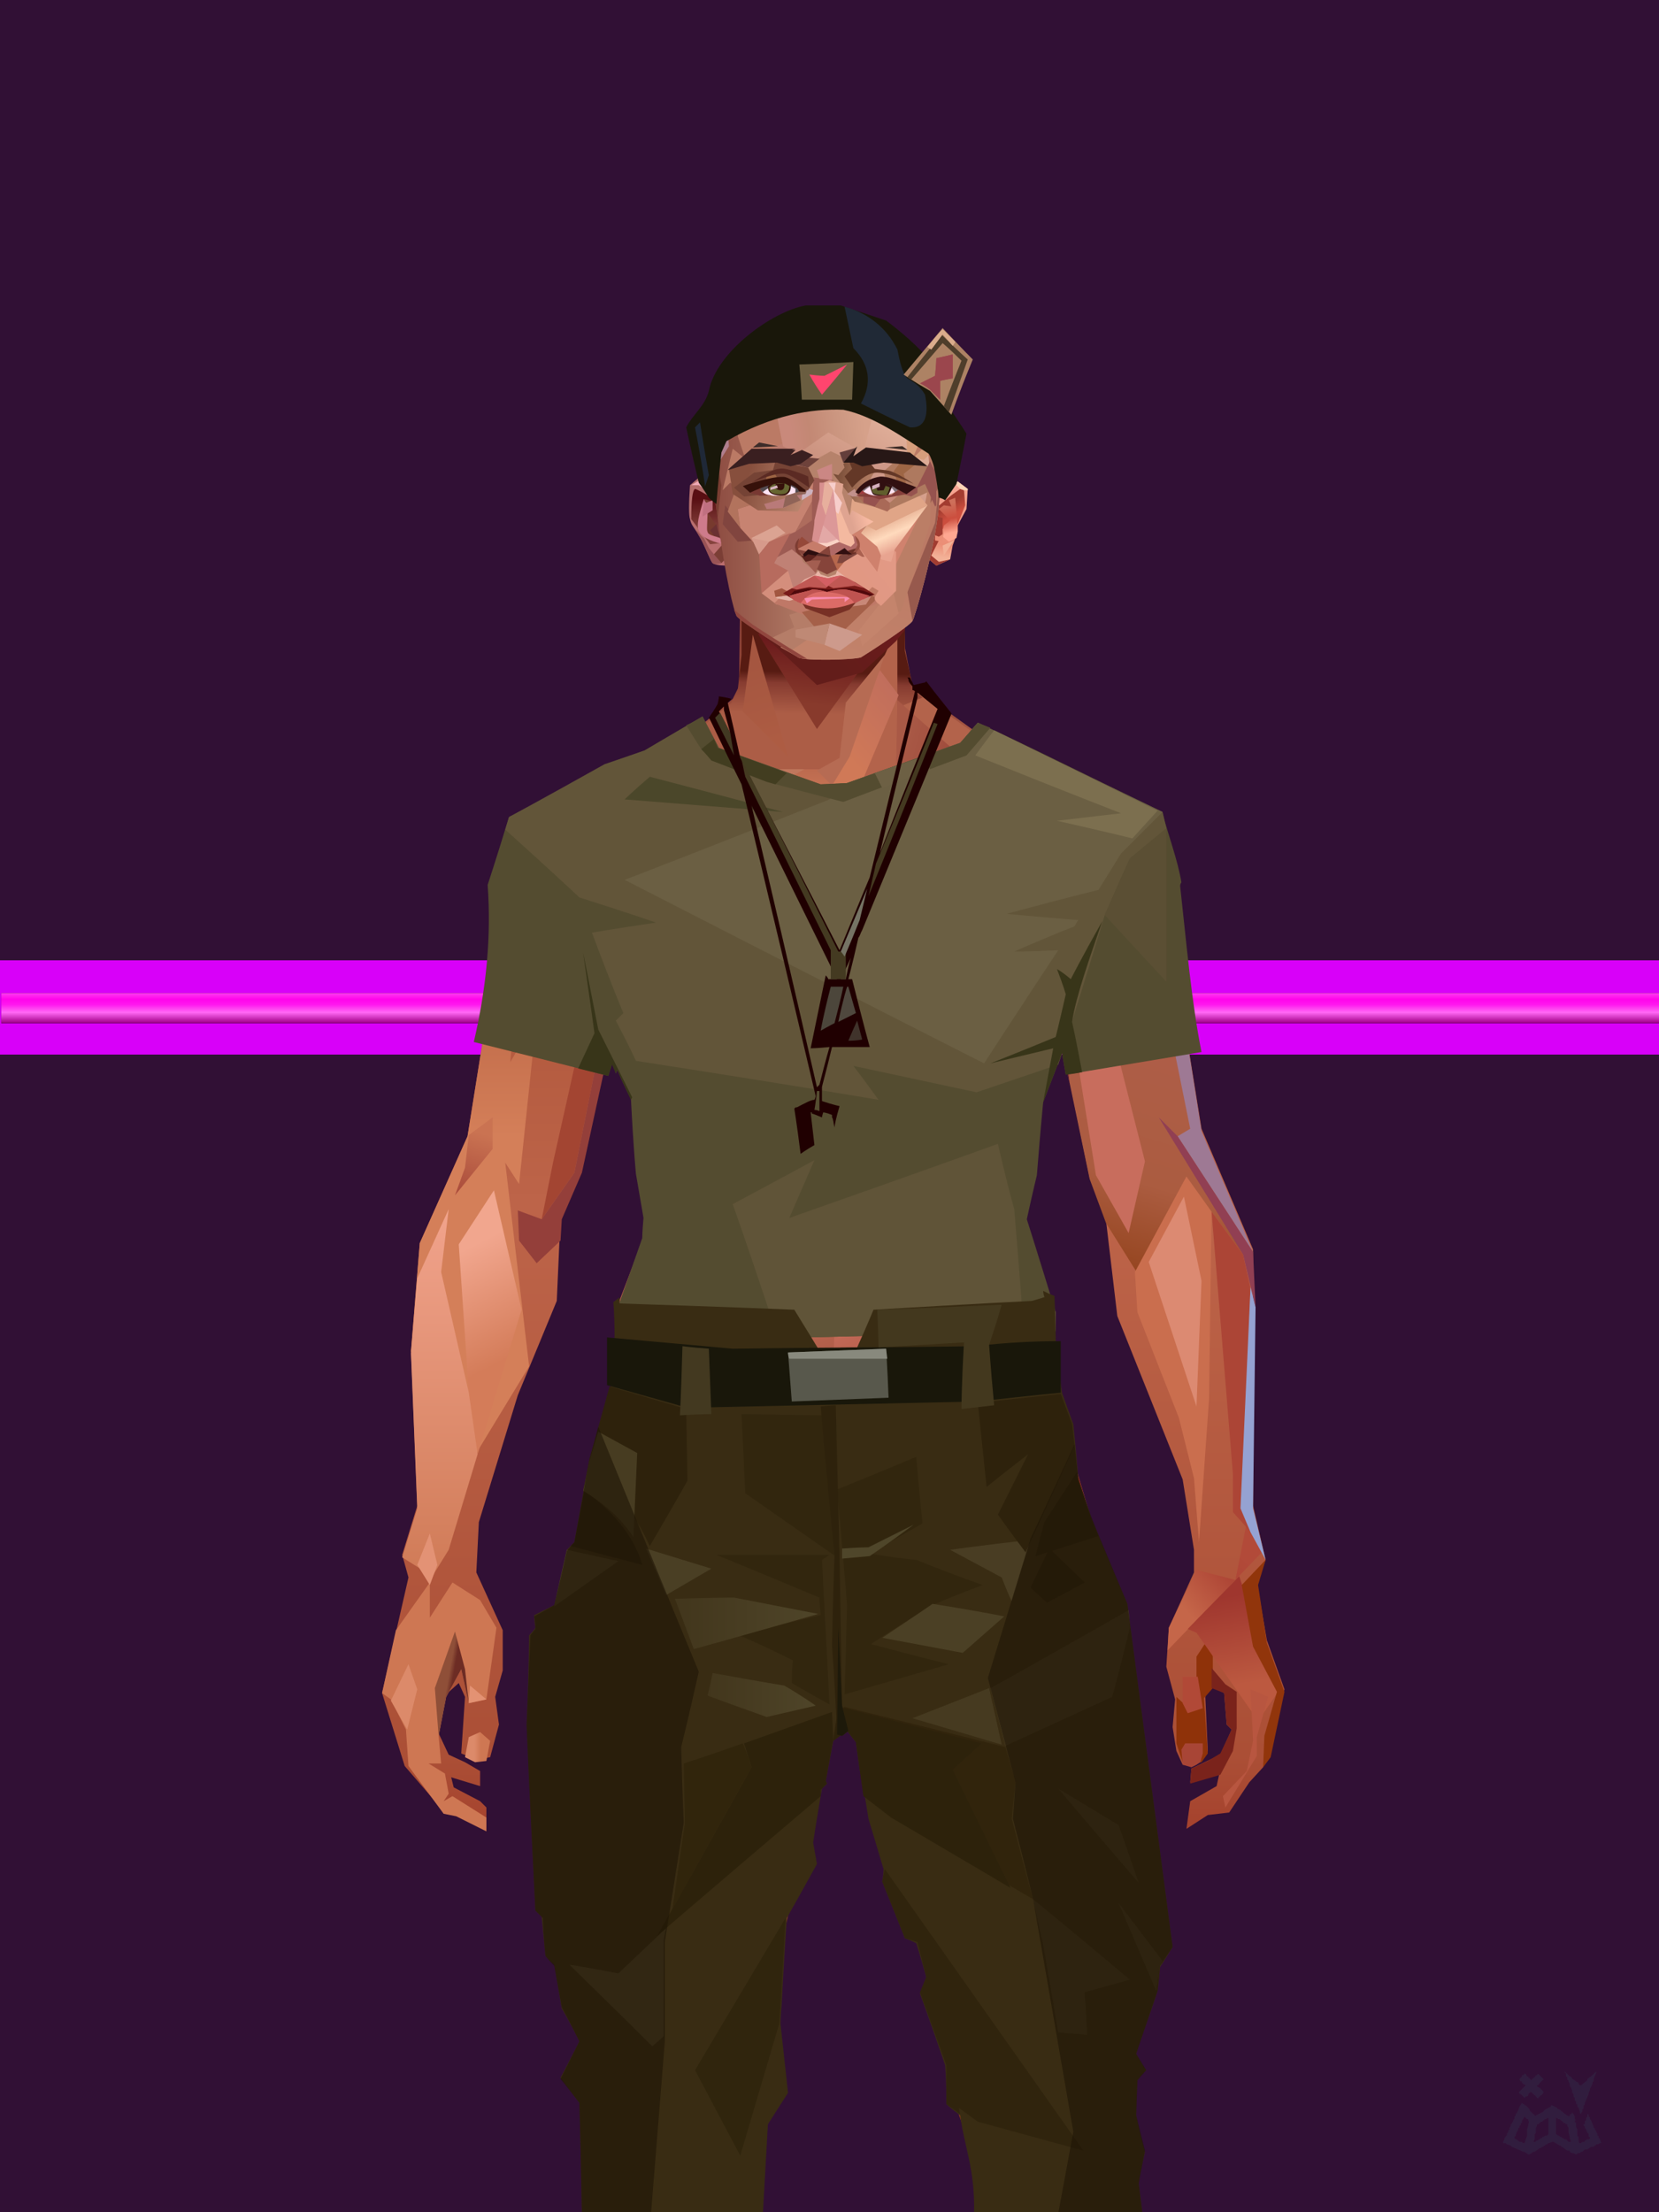 <?xml version="1.0" encoding="UTF-8"?><svg width="1320px" height="1760px" viewBox="0 0 1320 1760" version="1.1" xmlns="http://www.w3.org/2000/svg" xmlns:xlink="http://www.w3.org/1999/xlink"><defs><filter width="111%" height="300%" x="-6%" y="-100%" id="id-30132" filterUnits="objectBoundingBox"><feGaussianBlur in="SourceGraphic" stdDeviation="25"></feGaussianBlur></filter><linearGradient x1="51%" y1="99%" x2="51%" y2="0%" id="id-30133"><stop stop-color="#8E007C" offset="0%"></stop><stop stop-color="#A10089" offset="0%"></stop><stop stop-color="#FF69F5" offset="35%"></stop><stop stop-color="#FF18EE" offset="61%"></stop><stop stop-color="#FF04EC" offset="79%"></stop><stop stop-color="#FF3BF0" offset="100%"></stop></linearGradient><rect width="1328" height="24" x="12" y="26" id="id-30134"></rect><filter width="103%" height="288%" x="-2%" y="-94%" id="id-30135" filterUnits="objectBoundingBox"><feOffset result="id-30136" in="SourceAlpha" dx="0" dy="0"></feOffset><feGaussianBlur result="id-30137" in="SourceGraphic" stdDeviation="8"></feGaussianBlur><feColorMatrix in="SourceGraphic" type="matrix" values="0 0 0 0 0 0 0 0 0 0 0 0 0 0 0 0 0 0 0.577 0"></feColorMatrix></filter></defs><g stroke="none" stroke-width="1" fill="none" id="id-30140" fill-rule="evenodd"><g transform=" translate(-11,0)" id="id-30141"><rect fill="#311035" width="1320" height="1760" x="11" y="0" id="id-30142"></rect><g transform=" translate(0,764)" id="id-30143"><polygon points="0 0 1351 0 1351 75 0 75" fill="#D800F9" id="id-30142" filter="url(#id-30132)"></polygon><g id="id-30142"><use fill="#000000" fill-opacity="1" xlink:href="#id-30134" filter="url(#id-30135)"></use><use fill="url(#id-30133)" xlink:href="#id-30134" fill-rule="evenodd"></use></g></g></g></g><defs><linearGradient x1="50%" y1="6%" x2="50%" y2="99%" id="id-110830"><stop stop-color="#914537" offset="0%"></stop><stop stop-color="#D47F5C" offset="8%"></stop><stop stop-color="#B1583C" offset="20%"></stop><stop stop-color="#BD6449" offset="34%"></stop><stop stop-color="#AB4F36" offset="71%"></stop><stop stop-color="#890000" offset="100%"></stop></linearGradient><linearGradient x1="50%" y1="-10%" x2="50%" y2="84%" id="id-110831"><stop stop-color="#B05A3C" offset="0%"></stop><stop stop-color="#D47F59" offset="49%"></stop><stop stop-color="#D47F59" offset="100%"></stop></linearGradient><linearGradient x1="57%" y1="50%" x2="47%" y2="56%" id="id-110832"><stop stop-color="#893810" offset="0%"></stop><stop stop-color="#883C15" offset="100%"></stop></linearGradient><linearGradient x1="45%" y1="35%" x2="55%" y2="47%" id="id-110833"><stop stop-color="#B87263" offset="0%"></stop><stop stop-color="#94451B" offset="100%"></stop></linearGradient><linearGradient x1="54%" y1="31%" x2="47%" y2="81%" id="id-110834"><stop stop-color="#B3634B" offset="0%"></stop><stop stop-color="#AF5E4A" offset="20%"></stop><stop stop-color="#AB5C40" offset="60%"></stop><stop stop-color="#94441E" offset="81%"></stop><stop stop-color="#8D3B18" offset="100%"></stop></linearGradient><linearGradient x1="43%" y1="38%" x2="54%" y2="44%" id="id-110835"><stop stop-color="#8F4F38" offset="0%"></stop><stop stop-color="#6D2C24" offset="100%"></stop></linearGradient><linearGradient x1="50%" y1="40%" x2="58%" y2="82%" id="id-110836"><stop stop-color="#CE8466" offset="0%"></stop><stop stop-color="#A34A3B" offset="100%"></stop></linearGradient><linearGradient x1="50%" y1="41%" x2="49%" y2="66%" id="id-110837"><stop stop-color="#571B12" offset="0%"></stop><stop stop-color="#863B30" offset="27%"></stop><stop stop-color="#AC5D46" offset="100%"></stop></linearGradient><linearGradient x1="63%" y1="4%" x2="25%" y2="77%" id="id-110838"><stop stop-color="#EC9E83" offset="0%"></stop><stop stop-color="#F0A38D" offset="55%"></stop><stop stop-color="#D88566" offset="100%"></stop></linearGradient><linearGradient x1="50%" y1="23%" x2="41%" y2="77%" id="id-110839"><stop stop-color="#6B1B1C" offset="0%"></stop><stop stop-color="#883A2C" offset="100%"></stop></linearGradient><linearGradient x1="47%" y1="22%" x2="55%" y2="89%" id="id-110840"><stop stop-color="#A55640" offset="0%"></stop><stop stop-color="#AD5C43" offset="100%"></stop></linearGradient><linearGradient x1="86%" y1="87%" x2="11%" y2="66%" id="id-110841"><stop stop-color="#9F4B3C" offset="0%"></stop><stop stop-color="#A95946" offset="100%"></stop></linearGradient><linearGradient x1="71%" y1="11%" x2="50%" y2="100%" id="id-110842"><stop stop-color="#B1583C" offset="0%" stop-opacity="0"></stop><stop stop-color="#B46953" offset="100%"></stop></linearGradient><linearGradient x1="66%" y1="46%" x2="56%" y2="43%" id="id-110843"><stop stop-color="#914640" offset="0%"></stop><stop stop-color="#8E3B3D" offset="100%"></stop></linearGradient><linearGradient x1="100%" y1="41%" x2="50%" y2="63%" id="id-110844"><stop stop-color="#6A1B1C" offset="0%"></stop><stop stop-color="#631D1A" offset="100%"></stop></linearGradient><linearGradient x1="69%" y1="20%" x2="50%" y2="100%" id="id-110845"><stop stop-color="#A0493E" offset="0%"></stop><stop stop-color="#AB5C49" offset="100%"></stop></linearGradient><linearGradient x1="36%" y1="20%" x2="57%" y2="81%" id="id-110846"><stop stop-color="#E39D82" offset="0%"></stop><stop stop-color="#C3795D" offset="100%"></stop></linearGradient><linearGradient x1="26%" y1="83%" x2="92%" y2="50%" id="id-110847"><stop stop-color="#D7835F" offset="0%"></stop><stop stop-color="#AD6545" offset="100%" stop-opacity="0"></stop></linearGradient><linearGradient x1="17%" y1="56%" x2="85%" y2="45%" id="id-110848"><stop stop-color="#E49478" offset="0%"></stop><stop stop-color="#CA8266" offset="52%"></stop><stop stop-color="#BF6E50" offset="100%"></stop></linearGradient><linearGradient x1="17%" y1="24%" x2="70%" y2="81%" id="id-110849"><stop stop-color="#ED9E85" offset="0%"></stop><stop stop-color="#B9694F" offset="100%"></stop></linearGradient><linearGradient x1="26%" y1="42%" x2="80%" y2="75%" id="id-110850"><stop stop-color="#EDA186" offset="0%"></stop><stop stop-color="#D68360" offset="100%" stop-opacity="0"></stop></linearGradient><linearGradient x1="29%" y1="56%" x2="77%" y2="50%" id="id-110851"><stop stop-color="#F4AB96" offset="0%"></stop><stop stop-color="#DD9470" offset="100%" stop-opacity="0"></stop></linearGradient><linearGradient x1="74%" y1="24%" x2="34%" y2="74%" id="id-110852"><stop stop-color="#C16E5C" offset="0%"></stop><stop stop-color="#D07957" offset="100%"></stop></linearGradient><linearGradient x1="66%" y1="100%" x2="40%" y2="0%" id="id-110853"><stop stop-color="#C86F52" offset="0%"></stop><stop stop-color="#F1A793" offset="46%"></stop><stop stop-color="#CE7854" offset="100%"></stop></linearGradient><linearGradient x1="28%" y1="76%" x2="73%" y2="20%" id="id-110854"><stop stop-color="#C56649" offset="0%"></stop><stop stop-color="#AE4636" offset="67%"></stop><stop stop-color="#B24A39" offset="100%"></stop></linearGradient><linearGradient x1="52%" y1="13%" x2="59%" y2="75%" id="id-110855"><stop stop-color="#9F362E" offset="0%"></stop><stop stop-color="#BC5940" offset="100%"></stop></linearGradient><linearGradient x1="66%" y1="59%" x2="24%" y2="66%" id="id-110856"><stop stop-color="#AB5C47" offset="0%"></stop><stop stop-color="#CE8467" offset="100%"></stop></linearGradient><linearGradient x1="41%" y1="11%" x2="61%" y2="81%" id="id-110857"><stop stop-color="#DE8C76" offset="0%"></stop><stop stop-color="#BB5A4A" offset="100%"></stop></linearGradient><linearGradient x1="19%" y1="58%" x2="66%" y2="43%" id="id-110858"><stop stop-color="#E09D85" offset="0%"></stop><stop stop-color="#C68266" offset="100%"></stop></linearGradient><linearGradient x1="73%" y1="50%" x2="30%" y2="53%" id="id-110859"><stop stop-color="#9B5F42" offset="0%"></stop><stop stop-color="#B67B61" offset="100%"></stop></linearGradient><linearGradient x1="31%" y1="0%" x2="50%" y2="100%" id="id-110860"><stop stop-color="#EEA190" offset="0%"></stop><stop stop-color="#E69987" offset="100%"></stop></linearGradient><linearGradient x1="29%" y1="43%" x2="65%" y2="100%" id="id-110861"><stop stop-color="#E4987E" offset="0%"></stop><stop stop-color="#C76D4E" offset="100%"></stop></linearGradient><linearGradient x1="13%" y1="78%" x2="84%" y2="50%" id="id-110862"><stop stop-color="#C87E68" offset="0%"></stop><stop stop-color="#CB715F" offset="100%"></stop></linearGradient><linearGradient x1="50%" y1="0%" x2="36%" y2="100%" id="id-110863"><stop stop-color="#E6977F" offset="0%"></stop><stop stop-color="#DE8D74" offset="100%"></stop></linearGradient><linearGradient x1="50%" y1="28%" x2="64%" y2="55%" id="id-110864"><stop stop-color="#E49777" offset="0%"></stop><stop stop-color="#DF8E6E" offset="100%"></stop></linearGradient><linearGradient x1="40%" y1="55%" x2="62%" y2="71%" id="id-110865"><stop stop-color="#CE7853" offset="0%"></stop><stop stop-color="#C46C4C" offset="100%"></stop></linearGradient><linearGradient x1="9%" y1="37%" x2="88%" y2="55%" id="id-110866"><stop stop-color="#AD5D46" offset="0%"></stop><stop stop-color="#913A39" offset="100%"></stop></linearGradient><linearGradient x1="62%" y1="19%" x2="50%" y2="100%" id="id-110867"><stop stop-color="#CA7352" offset="0%"></stop><stop stop-color="#AB4D3C" offset="100%"></stop></linearGradient><linearGradient x1="45%" y1="18%" x2="51%" y2="67%" id="id-110868"><stop stop-color="#F1A68E" offset="0%"></stop><stop stop-color="#D47C59" offset="100%"></stop></linearGradient><linearGradient x1="50%" y1="0%" x2="50%" y2="100%" id="id-110869"><stop stop-color="#F1A38C" offset="0%"></stop><stop stop-color="#D07B57" offset="100%"></stop></linearGradient><linearGradient x1="45%" y1="50%" x2="58%" y2="50%" id="id-110870"><stop stop-color="#A84B37" offset="0%"></stop><stop stop-color="#CD7C64" offset="100%"></stop></linearGradient><linearGradient x1="33%" y1="74%" x2="77%" y2="42%" id="id-110871"><stop stop-color="#C47259" offset="0%"></stop><stop stop-color="#C87355" offset="100%"></stop></linearGradient><linearGradient x1="63%" y1="59%" x2="38%" y2="59%" id="id-110872"><stop stop-color="#CE7753" offset="0%"></stop><stop stop-color="#DC8A6A" offset="100%"></stop></linearGradient><linearGradient x1="50%" y1="0%" x2="50%" y2="100%" id="id-110873"><stop stop-color="#CC8672" offset="0%"></stop><stop stop-color="#A24638" offset="100%"></stop></linearGradient><linearGradient x1="47%" y1="47%" x2="53%" y2="50%" id="id-110874"><stop stop-color="#CA9B87" offset="0%"></stop><stop stop-color="#A04C40" offset="100%"></stop></linearGradient><linearGradient x1="50%" y1="0%" x2="50%" y2="100%" id="id-110875"><stop stop-color="#AB5B4F" offset="0%"></stop><stop stop-color="#AB5A53" offset="100%"></stop></linearGradient><linearGradient x1="50%" y1="11%" x2="50%" y2="100%" id="id-110876"><stop stop-color="#B98472" offset="0%"></stop><stop stop-color="#CD8870" offset="100%"></stop></linearGradient><linearGradient x1="0%" y1="55%" x2="100%" y2="55%" id="id-110877"><stop stop-color="#B6746E" offset="0%"></stop><stop stop-color="#9E4248" offset="100%"></stop></linearGradient><linearGradient x1="50%" y1="37%" x2="50%" y2="100%" id="id-110878"><stop stop-color="#C1846E" offset="0%"></stop><stop stop-color="#A32E2C" offset="100%"></stop></linearGradient><linearGradient x1="49%" y1="41%" x2="51%" y2="77%" id="id-110879"><stop stop-color="#9F5844" offset="0%"></stop><stop stop-color="#872F14" offset="59%"></stop><stop stop-color="#A44B3B" offset="100%"></stop></linearGradient><linearGradient x1="33%" y1="47%" x2="59%" y2="56%" id="id-110880"><stop stop-color="#A55B45" offset="0%"></stop><stop stop-color="#763517" offset="100%"></stop></linearGradient></defs><g transform=" translate(304,473)" id="id-110881"><polygon points="174 662 139 824 137 906 146 1082 171 1154 176 1211 174 1230 175 1284 287 1284 284 1265 308 1195 306 1124 345 952 343 912 353 879 362 881 371 877 383 904 391 970 434 1079 457 1202 475 1252 475 1284 596 1284 600 1225 591 1146 609 1103 612 997 596 842 545 671 539 640 528 606 531 569 509 498 522 403 539 360 539 348 563 464 576 498 585 574 637 704 646 760 646 778 626 822 624 853 631 879 629 901 632 920 637 931 647 931 657 920 655 877 659 867 670 874 672 899 676 903 667 923 644 934 643 945 666 939 664 948 643 960 640 982 657 971 674 969 690 945 701 933 704 926 707 923 713 892 718 871 704 832 696 786 703 768 693 725 693 521 652 425 629 282 626 203 612 175 567 156 548 141 530 139 479 114 422 73 416 42 415 1 285 0 284 73 279 83 242 114 196 137 171 139 155 156 108 175 91 228 91 287 68 431 30 516 23 602 28 725 16 764 21 782 0 874 18 932 49 968 59 970 83 982 83 965 78 960 57 949 55 941 78 948 78 936 66 929 53 923 45 906 51 875 61 866 66 877 63 922 75 927 86 925 93 899 90 877 96 856 96 824 75 778 77 738 108 637 139 562 142 495 159 458 180 358 199 403 203 461 211 504 188 564 191 608" fill="url(#id-110830)" id="id-110882"></polygon><polygon points="91 287 68 431 30 516 23 602 72 688 117 614 98 452 109 469 123 336 102 372 109 294 88 309 109 285" fill="url(#id-110831)" id="id-110882"></polygon><polygon points="383 906 391 972 434 1081 457 1204 475 1254 475 1287 596 1287 600 1226 591 1148 609 1105 612 999 602 904 584 908 584 846 535 683 456 705 382 878" fill="url(#id-110832)" id="id-110882"></polygon><polygon points="137 907 146 1083 171 1156 176 1212 174 1232 175 1286 175 1287 287 1287 284 1266 308 1197 306 1126 345 954 343 923 293 814 263 724 247 711" fill="url(#id-110833)" id="id-110882"></polygon><polygon points="545 673 539 641 528 608 531 571 509 500 522 405 539 361 539 350 563 465 576 500 601 540 660 491 688 529 652 427 629 283 626 205 612 177 568 157 548 142 530 141 479 116 422 75 416 44 415 3 360 3 360 715 462 724" fill="url(#id-110834)" id="id-110882"></polygon><polygon points="83 984 59 972 49 970 21 932 19 903 7 879 0 874 11 824 38 786 38 814 56 786 78 800 91 822 83 879 69 882 63 855 51 877 45 908 47 930 37 930 50 938 53 954 49 960 56 956 83 973" fill="#CE7753" id="id-110887"></polygon><polygon points="66 855 69 882 63 855 51 877 45 908 42 870 58 825" fill="url(#id-110835)" id="id-110887"></polygon><polygon points="83 879 69 882 70 868" fill="#E39273" id="id-110887"></polygon><polygon points="481 376 513 349 558 291 522 368" fill="#A2656C" id="id-110890"></polygon><polygon points="313 697 260 560 246 448 259 424 355 408 361 366 317 404 285 409 267 378 313 343 394 351 431 378 420 404 368 399 371 404 449 421 466 441 449 510 466 547 406 697 358 717" fill="url(#id-110836)" id="id-110891"></polygon><polygon points="410 90 430 82 423 76 416 45 416 7 286 9 286 48 283 76 278 86 244 114 195 139 366 139 390 70 410 26" fill="url(#id-110837)" id="id-110892"></polygon><polygon points="182 180 133 231 97 289 97 231 113 182 165 159" fill="url(#id-110838)" id="id-110893"></polygon><polygon points="346 107 384 55 409 31 414 23 299 31" fill="url(#id-110839)" id="id-110894"></polygon><polygon points="287 93 295 32 323 129" fill="url(#id-110840)" id="id-110895"></polygon><polygon points="336 139 314 151 270 146 224 139" fill="#C0775D" id="id-110896"></polygon><polygon points="410 84 409 136 461 129" fill="url(#id-110841)" id="id-110897"></polygon><polygon points="173 246 167 286 191 351 263 386 328 330 359 330 359 152 348 139 336 139 309 152" fill="url(#id-110842)" id="id-110898"></polygon><polygon points="464 159 516 190 500 159" fill="url(#id-110843)" id="id-110899"></polygon><polygon points="302 31 346 72 382 62 409 37 416 28 416 13" fill="url(#id-110844)" id="id-110900"></polygon><polygon points="263 151 191 202 219 151" fill="#BB6D52" id="id-110901"></polygon><polygon points="154 206 170 170 122 188" fill="#FFB4A1" id="id-110902"></polygon><polygon points="358 285 344 299 323 318 305 354 358 345 354 305" fill="url(#id-110845)" id="id-110903"></polygon><polygon points="260 361 265 387 203 371 191 347" fill="#9E4D3D" id="id-110904"></polygon><polygon points="198 362 181 359 167 284" fill="#760000" id="id-110905"></polygon><polygon points="477 341 477 335 488 326 496 325 509 338 496 348 485 354" fill="#883232" id="id-110906"></polygon><polygon points="314 151 342 220 317 293 237 351 209 318 172 251 185 205 270 146" fill="url(#id-110846)" id="id-110907"></polygon><polygon points="314 151 330 238 209 318 172 251 185 205 270 146" fill="url(#id-110847)" id="id-110907"></polygon><polygon points="314 151 350 205 220 227 185 205 270 146" fill="url(#id-110848)" opacity="0.369" id="id-110907"></polygon><polygon points="211 335 223 322 242 327 244 332 235 353 213 349" fill="#983D37" id="id-110910"></polygon><polygon points="224 339 226 342 226 345 222 349 235 350 242 333 230 338 227 335" fill="#A6607C" id="id-110911"></polygon><polygon points="488 343 491 347 486 351 479 338 489 327 495 327 493 336" fill="#A84E5A" id="id-110912"></polygon><polygon points="485 339 488 343 493 337" fill="#D57D5E" id="id-110913"></polygon><polygon points="359 162 359 291 406 325 455 347 529 267 463 182 415 166" fill="url(#id-110849)" id="id-110914"></polygon><polygon points="359 178 359 281 391 302 391 249 489 270 461 189 415 166" fill="url(#id-110850)" id="id-110914"></polygon><polygon points="359 178 359 219 472 220 461 189 415 166 371 163" fill="url(#id-110851)" id="id-110914"></polygon><polygon points="358 178 372 168 440 156 413 137 378 158 411 80 396 60 358 146" fill="url(#id-110852)" id="id-110917"></polygon><polygon points="346 140 358 152 372 129 400 48 369 86 364 130" fill="#B66B53" id="id-110918"></polygon><polygon points="591 281 601 226 559 159 514 159 523 138 499 156 571 263" fill="url(#id-110853)" id="id-110919"></polygon><polygon points="609 298 626 332 629 285 627 227 614 207 617 251" fill="#9A84A9" id="id-110920"></polygon><polygon points="554 159 567 157 612 177 614 192 579 175 603 207 601 226" fill="#C2694B" id="id-110921"></polygon><polygon points="625 840 700 762 688 738 679 784 648 776 626 822" fill="url(#id-110854)" id="id-110922"></polygon><polygon points="648 862 648 845 661 825 661 870 654 878 657 922 652 929 637 929 632 914 632 893 632 877 644 888" fill="#8F3209" id="id-110923"></polygon><polygon points="554 375 577 333 607 451 594 508 568 462" fill="#C86D5D" id="id-110924"></polygon><polygon points="641 823 648 826 697 896 713 873 682 781" fill="url(#id-110855)" id="id-110922"></polygon><polygon points="623 326 643 425 633 431 693 523 652 427 636 326 625 315" fill="#9E7994" id="id-110926"></polygon><polygon points="628 274 638 339 623 314" fill="#8E465A" id="id-110927"></polygon><polygon points="693 523 695 567 685 525 618 416 633 431" fill="#913F53" id="id-110928"></polygon><polygon points="640 463 599 539 601 571 634 655 646 703 650 754 658 640 660 491" fill="#CA6E4E" id="id-110929"></polygon><polygon points="610 531 648 646 652 546 638 479" fill="#DC8A72" id="id-110929"></polygon><polygon points="693 748 677 730 677 700 660 491 685 525 691 552 684 727" fill="#AC4536" id="id-110931"></polygon><polygon points="691 746 703 768 693 727 695 567 691 551 683 727" fill="#95A2D2" id="id-110932"></polygon><polygon points="260 559 310 683 355 716 263 713 238 685 195 582" fill="url(#id-110856)" id="id-110933"></polygon><polygon points="637 931 636 919 639 914 653 914 653 922 651 929 648 931 644 933" fill="#A84536" id="id-110934"></polygon><polygon points="637 861 637 882 641 890 653 886 649 861" fill="#B14937" id="id-110935"></polygon><polygon points="691 871 693 912 688 936 669 956 671 965 696 924 696 909 705 877" fill="#B85640" id="id-110936"></polygon><polygon points="703 768 684 788 693 837 712 873 702 908 701 933 707 925 718 873 704 834 697 788" fill="#91350B" id="id-110937"></polygon><polygon points="667 939 643 946 644 934 657 928 667 922 676 903 672 899 670 874 660 870 660 854 671 867 680 873 680 902 677 920" fill="#7A231B" id="id-110938"></polygon><polygon points="361 510 359 634 426 561 420 535" fill="url(#id-110857)" opacity="0.626" id="id-110939"></polygon><polygon points="319 403 289 399 268 380 313 343 361 348 362 372" fill="url(#id-110858)" id="id-110940"></polygon><polygon points="171 141 168 151 180 151 204 139 196 138" fill="url(#id-110859)" id="id-110941"></polygon><polygon points="359 308 362 360 382 334" fill="#DD9481" opacity="0.625" id="id-110942"></polygon><polygon points="360 546 360 584 387 551 374 540" fill="url(#id-110860)" opacity="0.626" id="id-110943"></polygon><polygon points="346 542 360 547 373 540 360 534" fill="#86000C" id="id-110944"></polygon><polygon points="325 545 277 503 259 561 308 579" fill="url(#id-110861)" opacity="0.758" id="id-110945"></polygon><polygon points="389 499 460 467 449 510 404 520" fill="url(#id-110862)" id="id-110946"></polygon><polygon points="364 491 361 403 420 428" fill="url(#id-110863)" opacity="0.758" id="id-110947"></polygon><polygon points="262 446 333 446 323 469 279 492" fill="url(#id-110864)" opacity="0.758" id="id-110948"></polygon><polygon points="259 425 279 496 259 561 236 528 213 443 227 425 243 447" fill="url(#id-110865)" id="id-110949"></polygon><polygon points="412 343 444 374 466 383 499 351 447 354 416 339" fill="url(#id-110866)" id="id-110950"></polygon><polygon points="164 252 163 278 128 284" fill="#953F32" id="id-110951"></polygon><polygon points="58 478 88 441 88 416 69 430 66 456" fill="url(#id-110867)" id="id-110952"></polygon><polygon points="76 684 69 634 61 517 89 474 111 569" fill="url(#id-110868)" id="id-110953"></polygon><polygon points="53 489 47 539 69 635 76 684 53 760 40 781 16 766 28 727 23 604 28 544" fill="url(#id-110869)" id="id-110954"></polygon><polygon points="136 452 127 497 153 460 177 340 170 300" fill="#A34532" id="id-110955"></polygon><polygon points="181 359 159 460 143 497 142 514 123 532 109 514 108 490 127 497 153 460 177 340" fill="#943F3A" id="id-110955"></polygon><polygon points="38 747 28 772 38 788 44 772" fill="#E39275" id="id-110957"></polygon><polygon points="359 379 342 413 361 444 377 417" fill="url(#id-110870)" id="id-110958"></polygon><polygon points="196 581 260 561 229 519" fill="url(#id-110871)" id="id-110959"></polygon><polygon points="74 929 66 925 69 909 78 905 86 912 83 928" fill="url(#id-110872)" id="id-110960"></polygon><polygon points="20 903 7 880 21 851 28 871" fill="#DC8A6A" id="id-110961"></polygon><polygon points="218 1123 203 1040 191 913 171 1090 182 1169 230 1208 261 1237 270 1213 234 1175 212 1157 272 1191 281 1169" fill="url(#id-110873)" opacity="0.808" id="id-110962"></polygon><polygon points="182 1207 181 1155 213 1106 236 1166 230 1210" fill="#B15D4D" id="id-110963"></polygon><polygon points="187 902 211 1137 227 1161 275 1187 299 1137 272 1009 299 918 269 791 211 836" fill="url(#id-110874)" id="id-110964"></polygon><polygon points="288 1079 311 1040 311 942 295 903 264 1019 275 1188 301 1137" fill="url(#id-110875)" id="id-110965"></polygon><polygon points="584 908 604 1008 608 1106 614 998 599 887" fill="#948AB4" id="id-110966"></polygon><polygon points="430 886 488 1140 535 1115 561 925 566 886 536 816 500 786" fill="url(#id-110876)" opacity="0.792" id="id-110967"></polygon><polygon points="581 921 588 1011 584 1112 576 1162 544 1046 566 886" fill="url(#id-110877)" id="id-110968"></polygon><polygon points="561 1247 518 1200 472 1112 494 931 505 931 594 1188 579 1244" fill="url(#id-110878)" id="id-110969"></polygon><polygon points="531 1221 539 1263 536 1269 516 1287 509 1287 500 1263 513 1199 488 1226 462 1170 472 1101 427 1010 398 877 469 771 518 739 536 818 500 787 433 890 477 1078 534 1212" fill="url(#id-110879)" id="id-110970"></polygon><polygon points="321 1058 284 852 258 721 266 733 371 879 362 883 354 881 343 914 345 954" fill="#99513D" id="id-110971"></polygon><polygon points="429 1068 424 875 536 705 454 704 380 865 384 906 391 972" fill="#9B4949" opacity="0.394" id="id-110972"></polygon><polygon points="175 1262 194 1287 206 1287 225 1226 213 1249 175 1221 174 1232" fill="#792E06" id="id-110973"></polygon><polygon points="528 1227 554 1234 569 1169 549 1168" fill="#B9645B" id="id-110974"></polygon><polygon points="546 678 545 672 539 641 528 608 531 571 509 500 522 405 539 361 539 350 547 389 542 330 558 289 517 369 528 369 517 411 499 442 509 465 488 531 507 525 522 585 449 724" fill="#792E2E" id="id-110882"></polygon><polygon points="402 722 490 609 522 585 449 723" fill="#9E4C3C" id="id-110976"></polygon><polygon points="174 664 139 826 137 907 139 937 238 690 352 886 354 881 362 883 371 879 383 906 471 773 548 712 596 844 545 673 539 641 478 697 449 723 278 705 232 657 188 566 191 610" fill="url(#id-110880)" id="id-110882"></polygon><polygon points="139 836 225 709 167 697 139 826" fill="#8F361D" id="id-110978"></polygon><polygon points="518 734 596 843 547 678" fill="#711C13" id="id-110979"></polygon><polygon points="415 778 447 726 314 744 329 762" fill="#AF5544" opacity="0.520" id="id-110882"></polygon><polygon points="411 685 463 666 456 573" fill="#823A34" id="id-110981"></polygon></g><defs><linearGradient x1="53%" y1="5%" x2="47%" y2="91%" id="id-111539"><stop stop-color="#F6A693" offset="0%"></stop><stop stop-color="#EB8E76" offset="82%"></stop><stop stop-color="#F3B197" offset="100%"></stop></linearGradient><linearGradient x1="62%" y1="61%" x2="50%" y2="36%" id="id-111540"><stop stop-color="#CC4E3E" offset="0%"></stop><stop stop-color="#A33C30" offset="100%"></stop></linearGradient><linearGradient x1="50%" y1="13%" x2="57%" y2="81%" id="id-111541"><stop stop-color="#CE6F5A" offset="0%"></stop><stop stop-color="#CC4E3E" offset="52%"></stop><stop stop-color="#FFA791" offset="100%"></stop></linearGradient><linearGradient x1="50%" y1="0%" x2="54%" y2="88%" id="id-111542"><stop stop-color="#B36E6C" offset="0%"></stop><stop stop-color="#BB6E6F" offset="100%"></stop></linearGradient><linearGradient x1="36%" y1="75%" x2="36%" y2="18%" id="id-111543"><stop stop-color="#85433D" offset="0%"></stop><stop stop-color="#590F13" offset="100%"></stop></linearGradient><linearGradient x1="48%" y1="84%" x2="4%" y2="84%" id="id-111544"><stop stop-color="#B6826B" offset="0%"></stop><stop stop-color="#8F4E43" offset="100%"></stop></linearGradient><linearGradient x1="23%" y1="68%" x2="57%" y2="19%" id="id-111545"><stop stop-color="#CB927F" offset="0%"></stop><stop stop-color="#E6B7A1" offset="100%"></stop></linearGradient><linearGradient x1="59%" y1="57%" x2="48%" y2="96%" id="id-111546"><stop stop-color="#BB7A65" offset="0%"></stop><stop stop-color="#C2826A" offset="100%"></stop></linearGradient><linearGradient x1="14%" y1="53%" x2="88%" y2="46%" id="id-111547"><stop stop-color="#C9897B" offset="0%"></stop><stop stop-color="#C38874" offset="25%"></stop><stop stop-color="#CC9781" offset="66%"></stop><stop stop-color="#D6A18A" offset="100%"></stop></linearGradient><linearGradient x1="100%" y1="24%" x2="44%" y2="69%" id="id-111548"><stop stop-color="#E29985" offset="0%"></stop><stop stop-color="#E19883" offset="100%"></stop></linearGradient><linearGradient x1="24%" y1="33%" x2="50%" y2="82%" id="id-111549"><stop stop-color="#E6AE91" offset="0%"></stop><stop stop-color="#FFDABD" offset="49%"></stop><stop stop-color="#E8A490" offset="100%"></stop></linearGradient><linearGradient x1="90%" y1="75%" x2="18%" y2="60%" id="id-111550"><stop stop-color="#BC8770" offset="0%"></stop><stop stop-color="#874F3D" offset="100%"></stop></linearGradient><linearGradient x1="0%" y1="50%" x2="33%" y2="53%" id="id-111551"><stop stop-color="#764B36" offset="0%"></stop><stop stop-color="#AE795F" offset="100%"></stop></linearGradient><linearGradient x1="60%" y1="88%" x2="92%" y2="78%" id="id-111552"><stop stop-color="#DFA491" offset="0%"></stop><stop stop-color="#F8BAA3" offset="100%"></stop></linearGradient></defs><g transform=" translate(548,259)" id="id-111553"><g id="id-111554"><g transform=" translate(0,121)" id="id-111555"><polygon points="199 13 214 3 222 9 221 25 214 38 214 43 210 54 208 65 197 70 190 64" fill="url(#id-111539)" id="id-111556"></polygon><polygon points="197 24 209 14 216 9 219 10 220 22 214 37 195 43" fill="url(#id-111540)" id="id-111557"></polygon><polygon points="203 38 208 34 199 25 203 22 209 23 207 18 212 16 214 38 214 43 213 48 207 51 201 46" fill="url(#id-111541)" id="id-111556"></polygon><polygon points="212 5 214 3 222 9 222 10 219 10 216 9" fill="#FDD3B7" id="id-111556"></polygon><polygon points="208 65 197 70 190 64 194 42 199 50 193 62 199 67" fill="#A13C31" id="id-111556"></polygon><polygon points="203 62 202 54 211 50" fill="#F3B197" id="id-111561"></polygon><polygon points="196 50 202 51 203 42 196 46" fill="#EB8E76" id="id-111562"></polygon><polygon points="194 45 199 47 202 45 202 32 197 31" fill="#A13C31" id="id-111563"></polygon><path d=" M 30,70 C 24,70 20,69 19,68 C 17,66 12,52 8,46 C 4,39 2,38 1,33 C 0,30 0,21 1,6 L 8,0 L 23,9 L 30,70 Z" fill="url(#id-111542)" id="id-111564"></path><polygon points="8 6 2 6 7 3 10 2 23 9 19 14" fill="#EFAAB6" id="id-111564"></polygon><path d=" M 26,68 C 23,69 20,69 19,68 C 17,66 12,52 8,46 C 7,44 6,43 6,42 C 9,45 10,47 12,48 C 13,50 14,52 16,56 L 26,68 Z" fill="#995356" id="id-111564"></path><polygon points="26 68 29 65 27 53 20 61" fill="#7B3E35" id="id-111564"></polygon><path d=" M 23,19 C 12,12 6,9 5,9 C 3,10 2,18 2,33 L 17,53 L 26,52 L 23,19 Z" fill="url(#id-111543)" id="id-111568"></path><polygon points="12 17 19 19 18 26 15 28 22 38 21 49 12 44" fill="#773A2E" id="id-111569"></polygon><path d=" M 27,53 C 16,50 10,47 8,42 C 6,38 8,30 12,17 L 15,23 C 15,36 14,42 15,43 C 15,45 18,46 25,48 L 27,53 Z" fill="#CE7B8B" id="id-111570"></path><polygon points="11 31 19 26 19 18 14 20 12 18" fill="#C07080" id="id-111571"></polygon><polygon points="20 46 17 42 22 37 25 48" fill="#6A3032" id="id-111572"></polygon></g><g transform=" translate(18,0)" id="id-111573"><path d=" M 20,231 C 18,227 11,201 5,153 C 3,140 2,128 1,117 C -1,91 4,63 8,49 C 9,46 16,35 16,34 C 30,20 56,0 94,0 C 157,0 178,45 181,51 C 183,57 183,111 181,144 C 178,177 162,232 160,235 C 158,239 124,261 119,264 C 113,266 74,267 69,264 C 64,261 22,235 20,231 Z" fill="url(#id-111544)" id="id-111574"></path><polygon points="73 112 82 117 159 110 163 117 160 129 170 143 176 147 176 93 157 34 129 14 67 25 49 80" fill="url(#id-111545)" id="id-111575"></polygon><polygon points="161 62 154 71 156 103 169 107 175 101 174 71" fill="#D69E7C" id="id-111576"></polygon><path d=" M 88,1 C 90,0 92,0 94,0 C 157,0 178,45 181,51 C 183,57 183,111 181,144 C 178,177 162,232 160,235 C 158,239 124,261 119,264 C 113,266 74,267 69,264 C 68,263 62,260 55,256 L 88,235 L 130,216 L 172,163 L 174,118 L 172,94 L 160,106 L 169,85 L 169,76 L 147,55 L 134,23 L 93,25 L 52,65 L 58,96 L 27,113 L 21,131 L 15,125 L 9,131 L 17,98 L 27,106 L 21,88 L 21,58 L 88,1 Z" fill="url(#id-111546)" id="id-111574"></path><polygon points="89 29 62 55 21 58 63 22" fill="#CD8681" id="id-111574"></polygon><path d=" M 182,73 C 183,94 183,123 181,144 C 178,177 162,232 160,235 L 156,212 L 178,157 L 181,128 L 174,142 L 182,73 Z" fill="#97594D" id="id-111574"></path><polygon points="47 249 66 240 62 230 73 227 88 242 63 259" fill="#B57D68" id="id-111580"></polygon><path d=" M 20,231 C 20,230 19,229 18,226 C 24,231 29,235 33,238 C 42,244 56,253 76,265 C 73,265 70,265 69,264 C 64,261 22,235 20,231 Z" fill="#91463E" id="id-111574"></path><path d=" M 1,117 C -1,91 4,63 8,49 C 9,46 16,35 16,34 C 22,28 30,21 41,15 L 11,57 L 14,96 L 1,117 Z" fill="#AF7E8D" id="id-111574"></path><path d=" M 5,153 C 3,140 2,128 1,117 C 0,108 1,98 1,89 L 8,127 L 5,153 Z" fill="#793D31" id="id-111574"></path><polygon points="37 103 56 94 77 112 67 117" fill="#BC7C6E" id="id-111584"></polygon><path d=" M 62,53 C 78,52 89,52 97,53 C 105,54 116,56 131,61 L 121,101 L 93,85 L 69,102 L 57,96 L 51,66 L 62,53 Z" fill="url(#id-111547)" id="id-111585"></path><polygon points="108 55 115 47 137 44 144 55 126 62" fill="#F2C7B2" id="id-111586"></polygon><polygon points="21 172 33 171 11 143 9 158" fill="#81453F" id="id-111587"></polygon><polygon points="143 203 142 188 148 173 172 138" fill="#D0826E" id="id-111588"></polygon><polygon points="147 229 151 227 174 158 175 115 170 142 141 202 141 217" fill="#BB7E66" id="id-111589"></polygon><polygon points="117 243 120 255 149 229 144 209" fill="#C4846C" id="id-111590"></polygon></g></g><polygon points="115 123 97 120 73 163 66 188 109 172" fill="#9D5B53" id="id-111591"></polygon><polygon points="118 195 153 223 165 211 165 180 158 177 122 178" fill="url(#id-111548)" id="id-111592"></polygon><polygon points="31 148 43 115 58 140 39 146 41 161" fill="#B2735D" id="id-111593"></polygon><polygon points="60 190 82 178 90 185 91 188 102 197 78 213 79 195" fill="#C08175" id="id-111594"></polygon><polygon points="51 172 66 172 85 164 98 140 99 125 58 140 39 146 41 161" fill="#C78371" id="id-111593"></polygon><polygon points="85 164 98 140 98 155" fill="#AE6C5D" id="id-111593"></polygon><polygon points="56 182 50 169 70 159 77 165 64 172" fill="#DBA392" id="id-111597"></polygon><polygon points="56 182 50 169 64 172" fill="#D69A8B" id="id-111597"></polygon><polygon points="56 182 58 213 79 195 68 189 81 165 64 172" fill="#B76B5E" id="id-111597"></polygon><polygon points="70 222 58 213 79 195 85 215" fill="#D48E7C" id="id-111597"></polygon><polygon points="135 167 142 159 150 162 190 143 164 178 161 188 153 186 150 177" fill="url(#id-111549)" id="id-111601"></polygon><polygon points="128 153 149 163 190 143 183 135 130 138" fill="#E0A587" id="id-111601"></polygon><polygon points="132 172 150 196 153 183 150 176 137 165 140 161 130 166" fill="#CF816D" id="id-111603"></polygon><polygon points="111 184 118 195 127 184 130 181 117 179" fill="#B7684D" id="id-111604"></polygon><polygon points="92 187 101 197 105 187" fill="#A35E51" id="id-111605"></polygon><polygon points="118 189 120 183 132 178 137 180 122 189" fill="#7E453D" id="id-111606"></polygon><path d=" M 86,178 L 96,173 L 90,168 C 88,170 87,172 86,173 C 86,174 86,176 86,178 Z" fill="#954839" id="id-111607"></path><polygon points="92 184 86 178 112 175 113 183 118 194 110 198 102 194 105 187 95 187" fill="#86443A" id="id-111608"></polygon><polygon points="86 178 95 180 104 181 112 175 100 171" fill="#C67C6A" id="id-111609"></polygon><polygon points="112 176 119 172 131 167 134 171 134 178 127 180 113 183" fill="#B06966" id="id-111610"></polygon><polyline points="90 184 93 188 97 187 102 183 96 180 89 184" fill="#5B221D" id="id-111611"></polyline><polygon points="92 120 95 110 113 100 132 109 135 130 117 123" fill="#B6826B" id="id-111612"></polygon><g transform=" translate(31,92)" id="id-111613"><polygon points="4 42 24 55 56 56 69 30 44 8 1 22" fill="url(#id-111550)" id="id-111614"></polygon><polygon points="59 39 59 47 67 42 68 39 63 37" fill="#CCB2BE" id="id-111615"></polygon><polygon points="29 50 47 45 60 41 58 46 45 53 31 54" fill="#B97A79" id="id-111616"></polygon><polygon points="46 44 44 53 58 47 55 43 62 42 63 39 58 39" fill="#8F6357" id="id-111617"></polygon><polygon points="5 37 21 25 36 23 38 16 64 21 69 31 64 39 13 44" fill="#754335" id="id-111618"></polygon><polygon points="30 34 31 27 37 25 41 32" fill="#9D6544" id="id-111619"></polygon><path d=" M 19,33 C 33,27 42,25 46,26 C 50,27 56,31 65,37 L 64,28 C 52,23 44,21 41,22 C 37,22 30,26 19,33 Z" fill="#5B2A23" id="id-111620"></path><polygon points="93 88 103 85 103 89 96 91" fill="#6B3025" id="id-111621"></polygon><g transform=" translate(37,37) rotate(3) translate(-37,-37) translate(12,28)" id="id-111622"><path d=" M 6,14 L 14,16 L 23,15 C 20,15 18,14 17,14 C 15,13 14,12 13,10 L 6,14 Z" fill="#783832" id="id-111623"></path><path d=" M 14,10 C 15,13 18,15 22,15 C 25,16 31,15 36,14 C 38,14 42,12 47,10 C 41,5 35,2 30,2 C 25,2 20,5 14,10 Z" fill="#FFE4F4" id="id-111624"></path><path d=" M 14,10 C 14,11 15,12 16,13 C 22,8 27,5 31,5 C 33,5 37,6 42,9 L 42,12 C 43,12 45,11 47,10 C 41,5 35,2 30,2 C 25,2 20,5 14,10 Z" fill="#000000" fill-opacity="0.675" id="id-111624"></path><path d=" M 20,8 C 20,13 23,15 30,15 C 36,15 39,12 38,5 C 34,4 31,3 28,4 C 26,4 23,6 20,8 Z" fill="#36110A" id="id-111626"></path><path d=" M 21,9 C 21,13 24,14 29,14 C 35,14 37,12 37,7 C 33,5 31,4 28,4 C 26,5 24,6 21,9 Z" fill="#666531" id="id-111626"></path><path d=" M 26,6 C 26,8 26,10 27,10 C 29,11 31,11 32,10 C 33,9 33,8 33,5 L 26,6 Z" fill="#36110A" id="id-111628"></path><polygon points="22 9 22 11 28 9 27 7" fill="#D7B4BF" id="id-111629"></polygon><path d=" M 6,14 L 0,9 C 15,3 26,0 32,0 C 36,0 42,4 49,9 C 50,9 50,10 50,11 L 45,11 C 43,7 39,6 33,5 C 26,5 17,8 6,14 Z" fill="#36110A" id="id-111630"></path></g><polygon points="64 13 73 14 64 21 51 18" fill="#6E423B" id="id-111631"></polygon><polygon points="0 23 17 18 39 17 50 20 58 18 68 11 59 7 50 11 54 7 51 7 54 6 19 6 2 21" fill="#3A1F20" id="id-111632"></polygon><polygon points="20 5 25 1 40 4" fill="#3D2C29" id="id-111633"></polygon><polygon points="127 55 165 38 159 20 98 12 92 18 93 21 88 27 84 26 101 48" fill="url(#id-111551)" id="id-111634"></polygon><polygon points="113 31 117 24 113 18 124 15 131 18 124 24 126 31" fill="#CE9888" id="id-111635"></polygon><polygon points="136 35 132 24 138 16 150 18 140 26 143 38" fill="#9E6645" id="id-111636"></polygon><polygon points="102 42 108 49 127 56 129 54 129 49 116 39" fill="#A96957" id="id-111637"></polygon><polygon points="129 49 137 42 116 39" fill="#C88C7B" id="id-111637"></polygon><polygon points="108 49 117 52 123 44 116 39 108 41" fill="#96524F" id="id-111637"></polygon><polygon points="104 44 99 44 95 42 101 38" fill="#C2908B" id="id-111640"></polygon><polygon points="139 42 146 44 151 41 151 37 157 34 165 52 166 51 166 26 161 16 151 36" fill="#96534F" id="id-111641"></polygon><path d=" M 99,37 L 93,28 L 99,22 L 97,17 L 113,17 L 117,22 C 123,23 128,23 130,24 C 133,25 139,28 148,34 C 135,28 125,25 119,25 C 113,25 106,29 99,37 Z" fill="#643827" id="id-111642"></path><g transform=" translate(125,37) rotate(-3) translate(-124,-37) translate(100,28)" id="id-111643"><path d=" M 5,9 C 8,13 13,15 19,15 C 26,15 31,14 35,11 C 31,5 26,2 21,2 C 15,2 10,5 5,9 Z" fill="#FFE4F3" id="id-111644"></path><path d=" M 5,9 C 6,10 7,11 7,11 C 12,7 16,5 21,5 C 25,5 29,8 32,13 C 33,12 34,12 35,11 C 31,5 26,2 21,2 C 15,2 10,5 5,9 Z" fill="#000000" fill-opacity="0.496" id="id-111644"></path><path d=" M 12,6 C 13,11 14,14 15,14 C 16,15 24,16 26,15 C 27,15 28,12 30,8 C 25,5 22,4 19,3 C 17,3 14,4 12,6 Z" fill="#311011" id="id-111646"></path><path d=" M 13,9 C 14,11 14,13 15,13 C 16,14 23,15 25,15 C 26,14 27,12 28,9 C 26,8 24,7 21,7 C 19,6 16,7 13,9 Z" fill="#615E2D" id="id-111646"></path><polygon points="17 7 18 11 23 11 25 7 21 6" fill="#311011" id="id-111648"></polygon><polygon points="14 10 20 8 20 5 14 7" fill="#D4AEBC" id="id-111649"></polygon><polygon points="3 13 6 10 8 13" fill="#A03B40" id="id-111650"></polygon><polygon points="3 13 1 14 4 15 14 16 19 18 41 15 35 11 29 15 24 15 14 15 9 13" fill="#853F3B" id="id-111651"></polygon><path d=" M 3,13 C 1,12 0,11 1,11 C 1,10 8,1 21,0 C 26,0 33,3 40,6 C 42,7 45,8 49,10 L 41,15 C 37,13 35,11 34,11 C 29,7 25,5 21,5 C 14,5 9,7 3,13 Z" fill="#311011" id="id-111652"></path></g><polygon points="89 9 92 17 103 5" fill="#633E3B" id="id-111653"></polygon><polygon points="92 17 100 17 107 20 124 17 159 20 145 9 110 5 100 12 103 4" fill="#271716" id="id-111654"></polygon><polygon points="125 5 143 7 139 4" fill="#3A2A25" id="id-111655"></polygon></g><polygon points="104 122 102 115 114 110 114 123" fill="#CB8784" id="id-111612"></polygon><polygon points="116 182 124 177 127 180 130 182" fill="#320F10" id="id-111657"></polygon><polygon points="92 184 91 182 95 178 104 181 101 183 95 182" fill="#2C0E0F" id="id-111658"></polygon><polygon points="133 181 138 184 140 184 135 176" fill="#AB6150" id="id-111659"></polygon><polygon points="101 183 111 184 113 183 104 181" fill="#572A26" id="id-111660"></polygon><polygon points="107 125 112 123 123 126 122 133 128 151 130 147 147 156 129 167" fill="url(#id-111552)" id="id-111661"></polygon><polygon points="119 172 129 176 132 173 131 168 128 165 119 143 115 146" fill="#F4B9A0" id="id-111662"></polygon><polygon points="111 125 117 125 116 132 122 141 119 150 117 148" fill="#F7CECB" id="id-111663"></polygon><path d=" M 88,169 C 85,172 84,175 85,178 C 85,181 88,183 91,184 C 89,181 87,179 87,177 C 86,176 87,173 88,169 Z" fill="#7D3C32" id="id-111664"></path><path d=" M 131,170 C 130,172 129,174 130,176 C 131,179 133,181 137,182 C 134,179 133,177 132,176 C 132,174 132,172 133,169 L 131,170 Z" transform=" translate(133,175) rotate(-158) translate(-133,-175)" fill="#964F41" id="id-111664"></path><path d=" M 98,171 L 110,176 L 119,172 L 115,131 L 111,125 L 104,125 L 104,138 C 102,145 101,151 100,155 C 100,159 99,164 98,171 Z" fill="#D8908F" id="id-111666"></path><polygon points="115 131 111 125 108 125 106 142 109 151" fill="#E7AF9D" id="id-111666"></polygon><polygon points="103 173 110 176 120 172 115 131" fill="#DC9898" id="id-111666"></polygon><polygon points="103 173 110 176 120 172 107 159" fill="#E3A8A6" id="id-111666"></polygon><polygon points="103 173 110 176 120 172 118 170 110 173" fill="#FAD2C5" id="id-111666"></polygon><polygon points="150 221 112 238 68 221 76 213 142 214 147 216" fill="#BF7867" id="id-111671"></polygon><polygon points="90 228 102 242 120 246 148 219 148 213" fill="#A56049" id="id-111672"></polygon><polygon points="126 224 141 222 146 214 143 212 133 214" fill="#C88878" id="id-111673"></polygon><polygon points="69 216 70 217 80 219 87 217 83 214" fill="#E2B2A4" id="id-111674"></polygon><polygon points="69 216 68 211 74 209 83 214" fill="#A25640" id="id-111675"></polygon><polygon points="141 213 148 216 151 211 146 208" fill="#C07A64" id="id-111676"></polygon><polygon points="93 225 89 219 136 217 128 226 112 232" fill="#783025" id="id-111677"></polygon><polygon points="126 201 118 195 117 198 111 200 105 198 103 195 101 198 92 202 88 206" fill="#E9B4A6" id="id-111678"></polygon><polygon points="75 213 87 220 140 217 148 214 132 204 107 203 82 209" fill="#781B19" id="id-111679"></polygon><polygon points="84 211 80 215 87 218 142 216 147 214 139 211 128 209 111 210 94 209" fill="#50090C" id="id-111679"></polygon><path d=" M 82,209 C 93,203 99,199 100,199 C 102,199 109,201 111,201 C 112,201 118,199 121,199 C 123,199 129,202 140,209 L 132,207 L 115,209 L 111,207 L 109,209 L 96,208 L 86,210 L 82,209 Z" fill="#C05854" id="id-111681"></path><path d=" M 100,199 C 102,199 109,201 111,201 C 112,201 118,199 121,199 L 112,206 L 110,208 L 100,199 Z" fill="#D45F63" id="id-111681"></path><path d=" M 80,215 C 82,217 84,219 85,219 C 94,223 101,225 111,225 C 120,225 129,222 138,218 C 139,218 141,217 143,215 C 133,212 127,210 124,210 C 121,210 117,210 110,212 C 104,210 100,210 98,210 C 97,211 90,212 80,215 Z" fill="#DC6B67" id="id-111683"></path><path d=" M 80,215 C 82,217 84,219 85,219 C 86,219 87,220 89,221 C 94,214 101,211 110,212 C 121,213 128,215 132,221 C 134,220 136,219 138,218 C 139,218 141,217 144,215 C 134,212 127,210 124,210 C 121,210 117,210 110,212 C 104,210 100,210 98,210 C 97,211 90,212 80,215 Z" fill="#BF5350" id="id-111683"></path><polygon points="94 221 92 217 99 216 126 216 128 217 124 220 124 217 98 218" fill="#F88DB0" id="id-111685"></polygon><polygon points="108 254 112 237 138 246 120 259" fill="#CD9A8C" id="id-111686"></polygon><polygon points="108 254 112 237 85 242 85 248" fill="#BF8975" id="id-111686"></polygon></g><defs></defs><g transform=" translate(377,570)" id="id-79325"><path d=" M 115,485 C 190,492 227,495 227,495 C 384,491 463,489 463,489 C 463,479 463,474 463,474 C 448,425 440,400 440,400 C 445,377 448,365 448,365 C 451,327 453,307 453,307 C 463,281 468,268 468,268 C 470,279 471,285 471,285 C 543,273 579,267 579,267 C 571,227 567,180 562,135 C 562,133 563,132 563,132 C 560,114 553,96 548,77 C 493,49 440,23 401,5 C 392,15 388,21 388,21 C 327,42 297,53 297,53 C 283,54 277,55 277,55 C 222,35 195,25 195,25 C 186,8 182,0 182,0 C 151,18 136,27 136,27 C 114,35 104,39 104,39 C 54,67 28,80 28,80 C 17,116 11,134 11,134 C 14,175 10,216 0,259 C 72,277 107,286 107,286 C 109,279 110,276 110,276 C 112,281 113,284 113,284 C 114,282 114,281 114,281 C 121,297 125,304 125,304 C 127,344 129,364 129,364 C 133,387 135,399 135,399 C 134,410 134,415 134,415 L 115,469 L 115,485 Z" fill="#544C30" id="id-79326"></path><path d=" M 142,488 C 204,478 235,473 235,473 C 216,416 206,388 206,388 C 249,365 271,353 271,353 C 258,383 251,399 251,399 C 362,360 417,340 417,340 C 425,375 430,392 430,392 C 435,452 437,482 437,482 C 450,472 457,468 457,468 L 460,466 L 463,474 L 463,489 L 227,495 C 171,490 142,488 142,488 Z" fill="#605438" id="id-79327"></path><path d=" M 129,274 C 258,294 322,305 322,305 C 309,287 302,278 302,278 C 367,292 400,299 400,299 L 465,277 C 467,271 468,268 468,268 C 491,195 502,158 502,158 C 515,128 522,113 522,113 L 551,89 L 548,76 L 401,5 L 387,21 L 297,53 L 276,54 L 194,25 L 182,0 L 136,27 L 104,38 C 54,66 28,80 28,80 C 26,87 25,90 25,90 C 65,126 84,144 84,144 C 125,157 145,164 145,164 C 111,169 94,172 94,172 C 110,215 119,236 119,236 L 113,242 C 124,263 129,274 129,274 Z" fill="#625539" id="id-79328"></path><path d=" M 120,130 C 311,228 406,276 406,276 C 445,216 465,186 465,186 C 442,187 430,187 430,187 C 462,173 478,167 478,167 C 480,163 481,162 481,162 C 443,159 424,157 424,157 C 472,144 497,138 497,138 L 515,109 L 548,76 L 401,5 L 387,21 C 327,42 297,53 297,53 L 283,66 C 175,109 120,130 120,130 Z" fill="#6B5F43" id="id-79329"></path><path d=" M 140,48 C 126,60 120,66 120,66 L 246,76 C 175,57 140,48 140,48 Z" fill="#4B472A" id="id-79330"></path><path d=" M 182,0 C 174,5 169,7 169,7 C 177,20 181,26 181,26 C 187,32 189,35 189,35 C 218,46 233,52 233,52 C 274,63 294,68 294,68 C 360,43 392,31 392,31 L 411,9 L 401,5 L 387,21 L 297,53 L 276,54 L 195,25 C 186,8 182,0 182,0 Z" fill="#544C30" id="id-79331"></path><path d=" M 181,26 L 191,18 C 193,22 194,25 194,25 C 231,38 249,45 249,45 L 240,54 L 233,52 L 189,35 C 184,29 181,26 181,26 Z" fill="#423D20" id="id-79332"></path><path d=" M 325,57 C 321,49 319,45 319,45 C 345,36 357,32 357,32 L 363,42 C 337,52 325,57 325,57 Z" fill="#6D6044" id="id-79333"></path><path d=" M 414,11 C 404,24 399,31 399,31 C 476,62 515,77 515,77 C 481,81 464,83 464,83 C 504,92 524,97 524,97 L 544,75 C 457,32 414,11 414,11 Z" fill="#7C6F4F" id="id-79334"></path><path d=" M 551,89 L 551,211 L 502,158 L 522,113" fill="#5B4F34" id="id-79335"></path><path d=" M 484,283 C 479,256 476,243 476,243 C 479,223 490,192 500,163 C 483,193 475,209 475,209 C 468,203 464,201 464,201 C 469,214 471,221 471,221 C 466,243 463,255 463,255 C 429,269 411,276 411,276 L 461,264 L 453,307 L 468,268 L 471,285 C 480,284 484,283 484,283 Z" fill="#383519" id="id-79336"></path><path d=" M 125,305 C 126,303 126,303 126,303 C 108,267 99,249 99,249 C 91,208 87,188 87,188 C 93,230 96,252 96,252 L 83,280 C 99,284 107,286 107,286 L 110,277 L 113,284 L 114,281 C 121,297 125,305 125,305 Z" fill="#383519" id="id-79337"></path></g><defs><linearGradient x1="100%" y1="50%" x2="0%" y2="50%" id="id-86075"><stop stop-color="#4F4529" offset="0%"></stop><stop stop-color="#42361C" offset="100%"></stop></linearGradient><linearGradient x1="100%" y1="50%" x2="0%" y2="50%" id="id-86076"><stop stop-color="#4F4529" offset="0%"></stop><stop stop-color="#42361C" offset="100%"></stop></linearGradient></defs><g transform=" translate(419,1027)" id="id-86077"><path d=" M 188,734 C 92,734 44,734 44,734 C 43,676 42,646 42,646 C 32,633 27,626 27,626 C 37,607 42,597 42,597 C 33,579 28,571 28,571 C 24,548 22,536 22,536 C 17,532 15,529 15,529 C 13,509 12,498 12,498 C 9,495 7,493 7,493 C 2,395 0,345 0,345 C 2,298 2,274 2,274 C 6,270 7,268 7,268 C 6,262 6,258 6,258 C 16,253 22,250 22,250 C 29,221 32,206 32,206 C 36,202 38,200 38,200 C 46,156 50,134 50,134 C 61,95 67,76 67,76 C 69,50 70,37 70,37 C 70,18 69,9 69,9 C 73,6 74,5 74,5 C 74,8 74,10 74,10 C 167,13 213,15 213,15 C 226,36 232,46 232,46 C 253,45 263,45 263,45 C 272,25 276,15 276,15 C 360,10 402,8 402,8 C 409,6 412,5 412,5 C 411,2 411,0 411,0 C 417,3 420,4 420,4 C 421,28 421,40 421,40 C 424,68 426,81 426,81 C 432,98 435,106 435,106 C 438,136 439,150 439,150 C 446,170 449,180 449,180 C 468,226 478,249 478,249 C 502,431 514,522 514,522 C 508,532 504,538 504,538 C 503,551 502,557 502,557 C 497,573 491,588 485,607 C 490,616 493,620 493,620 C 488,625 486,628 486,628 C 485,647 485,656 485,656 C 489,675 492,685 492,685 C 488,702 487,710 487,710 C 489,726 490,734 490,734 C 401,734 356,734 356,734 C 357,699 348,680 345,656 C 337,650 334,647 334,647 C 334,626 333,616 333,616 C 320,578 313,559 313,559 C 316,551 318,546 318,546 C 313,528 310,519 310,519 C 304,516 301,515 301,515 C 289,485 283,470 283,470 C 284,464 284,460 284,460 C 276,433 272,420 272,420 C 268,394 265,381 265,381 C 263,366 262,359 262,359 C 257,353 255,350 255,350 C 248,355 244,358 244,358 C 240,379 238,390 238,390 C 239,392 239,392 239,392 C 236,395 235,396 235,396 C 230,425 228,439 228,439 C 230,450 231,456 231,456 C 215,485 207,499 207,499 C 204,545 203,567 203,567 C 202,578 202,583 202,583 C 206,620 208,638 208,638 L 192,663 L 188,734 Z" fill="#392C13" id="id-86078"></path><path d=" M 34,536 C 78,579 100,601 100,601 C 106,596 109,593 109,593 C 109,542 109,517 109,517 C 110,510 111,507 111,507 L 73,543 C 47,538 34,536 34,536 Z" fill="#4F4429" id="id-86079"></path><path d=" M 134,620 L 206,499 C 203,555 201,583 201,583 L 170,688 L 134,620 Z" fill="#30250D" id="id-86080"></path><path d=" M 234,402 C 147,476 104,513 104,513 C 154,424 179,379 179,379 C 175,366 173,360 173,360 L 243,335 L 244,357 L 238,390 L 239,392 L 234,397 L 234,402 Z" fill="#2D220B" id="id-86081"></path><path d=" M 172,360 C 141,371 125,376 125,376 L 126,423 L 116,492 L 179,379 C 175,366 172,360 172,360 Z" fill="#31250C" id="id-86082"></path><path d=" M 144,322 C 147,310 148,304 148,304 C 186,311 205,314 205,314 C 222,324 230,330 230,330 L 191,339 C 160,328 144,322 144,322 Z" fill="url(#id-86075)" id="id-86083"></path><path d=" M 241,329 C 221,318 211,312 211,312 C 211,300 212,294 212,294 C 184,280 169,274 169,274 C 212,263 234,258 234,258 C 233,249 233,244 233,244 C 178,221 151,210 151,210 C 211,210 241,210 241,210 L 235,214 C 239,291 241,329 241,329 Z" fill="#32260E" id="id-86084"></path><path d=" M 133,285 C 123,258 118,245 118,245 C 150,244 165,244 165,244 L 232,257 C 166,276 133,285 133,285 Z" fill="url(#id-86076)" id="id-86085"></path><path d=" M 111,242 C 135,228 147,221 147,221 L 95,205 C 106,230 111,242 111,242 Z" fill="#4A3F24" id="id-86086"></path><path d=" M 22,251 L 73,215 L 32,206 C 25,236 22,251 22,251 Z" fill="#4A3F24" id="id-86087"></path><path d=" M 92,218 L 35,203 C 37,201 38,200 38,200 L 46,159 C 71,177 86,197 92,218 Z" fill="#2B210C" id="id-86088"></path><path d=" M 98,203 C 118,169 128,151 128,151 L 127,94 L 66,76 L 50,134 L 45,159 C 63,151 81,166 98,203 Z" fill="#2E220C" id="id-86089"></path><path d=" M 45,159 C 63,170 76,182 85,196 L 88,129 L 57,112 L 50,135 C 47,151 45,159 45,159 Z" fill="#473C21" id="id-86090"></path><path d=" M 171,98 C 218,99 241,99 241,99 C 245,174 247,212 247,212 L 174,161 C 172,119 171,98 171,98 Z" fill="#32260E" id="id-86091"></path><path d=" M 247,158 C 289,141 310,132 310,132 C 313,167 315,185 315,185 C 287,201 273,209 273,209 C 297,213 310,214 310,214 C 345,228 363,234 363,234 C 336,244 323,250 323,250 C 290,270 274,281 274,281 C 315,292 336,297 336,297 C 281,313 253,321 253,321 L 255,250 C 250,189 247,158 247,158 Z" fill="#32260E" id="id-86092"></path><path d=" M 251,205 C 265,204 272,204 272,204 C 296,192 308,186 308,186 C 285,203 273,211 273,211 L 251,213 C 251,208 251,205 251,205 Z" fill="#4F462A" id="id-86093"></path><path d=" M 283,276 C 310,258 323,249 323,249 C 361,255 380,259 380,259 L 347,288 L 283,276 Z" fill="#4B4025" id="id-86094"></path><path d=" M 369,316 L 380,310 C 446,273 479,254 479,254 C 480,264 480,268 480,268 C 471,305 466,323 466,323 L 381,362 C 373,331 369,316 369,316 Z" fill="#463A20" id="id-86095"></path><path d=" M 307,340 C 348,324 368,316 368,316 L 378,361 C 331,347 307,340 307,340 Z" fill="#463A20" id="id-86096"></path><path d=" M 248,333 C 251,332 253,331 253,331 C 338,352 381,363 381,363 C 386,381 389,390 389,390 C 387,410 386,420 386,420 C 397,463 403,484 403,484 C 328,440 290,418 290,418 L 268,401 L 262,358 L 255,349 L 244,357 C 246,341 248,333 248,333 Z" fill="#31240C" id="id-86097"></path><path d=" M 385,475 C 354,412 339,381 339,381 L 362,360 L 253,332 L 248,334 L 244,358 L 255,350 L 262,359 L 268,402 L 290,419 C 353,456 385,475 385,475 Z" fill="#2D220B" id="id-86098"></path><path d=" M 487,471 C 444,421 423,396 423,396 L 471,425 C 482,456 487,471 487,471 Z" fill="#463A20" id="id-86099"></path><path d=" M 506,533 L 471,487 L 501,557 L 504,537 C 505,535 506,533 506,533 Z" fill="#463A20" id="id-86100"></path><path d=" M 403,484 C 408,508 411,520 411,520 C 419,566 423,590 423,590 C 438,591 446,592 446,592 C 445,569 444,558 444,558 L 480,548 C 429,505 403,484 403,484 Z" fill="#463A20" id="id-86101"></path><path d=" M 443,684 L 285,460 L 283,470 L 301,515 L 311,518 L 318,546 L 313,558 L 334,616 L 334,647 C 341,652 345,655 345,655 C 344,652 344,650 344,650 L 359,661 L 443,684 Z" fill="#30240D" id="id-86102"></path><path d=" M 386,247 C 396,214 401,198 401,198 C 358,203 337,206 337,206 L 378,228 C 383,241 386,247 386,247 Z" fill="#493D23" id="id-86103"></path><path d=" M 414,248 C 405,240 401,236 401,236 C 411,215 416,205 416,205 L 444,232 C 424,243 414,248 414,248 Z" fill="#2E220C" id="id-86104"></path><path d=" M 405,211 L 455,195 C 452,188 450,183 449,180 C 442,161 439,151 439,151 C 438,146 438,144 438,144 L 412,184 C 407,202 405,211 405,211 Z" fill="#2E220C" id="id-86105"></path><path d=" M 397,208 C 382,188 375,178 375,178 C 391,146 399,130 399,130 C 377,147 366,156 366,156 L 359,89 L 425,82 C 431,98 434,106 434,106 L 436,123 C 410,180 397,208 397,208 Z" fill="#2E220C" id="id-86106"></path><path d=" M 64,37 L 64,75 L 128,93 L 359,88 C 403,83 425,81 425,81 C 425,53 425,40 425,40 C 404,40 382,41 357,44 C 295,45 231,45 164,46 C 97,40 64,37 64,37 Z" fill="#19170A" id="id-86107"></path><path d=" M 124,44 C 123,81 122,99 122,99 C 139,98 147,98 147,98 L 145,46 C 131,45 124,44 124,44 Z" fill="#433920" id="id-86108"></path><path d=" M 211,88 C 262,86 288,85 288,85 C 287,59 286,46 286,46 L 208,49 C 210,75 211,88 211,88 Z" fill="#58584C" id="id-86109"></path><path d=" M 209,54 L 287,54 L 286,46 L 208,49 C 208,52 209,54 209,54 Z" fill="#88897D" id="id-86110"></path><path d=" M 346,94 C 363,92 372,91 372,91 C 369,59 368,43 368,43 C 375,22 378,11 378,11 C 312,14 279,15 279,15 C 280,35 280,45 280,45 L 348,41 C 346,76 346,94 346,94 Z" fill="#43381E" id="id-86111"></path><path d=" M 436,122 C 413,172 401,197 401,197 L 367,308 L 389,391 L 387,420 C 398,463 403,484 403,484 L 435,669 L 423,734 L 490,734 L 487,710 L 492,684 L 485,656 L 486,628 L 493,620 L 485,607 L 502,557 L 504,537 L 514,522 L 478,249 L 455,194 L 449,179 L 439,150 L 436,122 Z" fill="#1F1505" fill-opacity="0.600" id="id-86112"></path><path d=" M 57,108 C 110,238 137,303 137,303 C 128,343 123,363 123,363 C 124,403 125,423 125,423 C 115,486 110,518 110,518 L 110,597 L 99,734 C 62,734 44,734 44,734 C 43,676 42,646 42,646 C 32,633 27,627 27,627 C 37,607 42,597 42,597 C 33,579 28,570 28,570 C 24,548 22,537 22,537 C 17,532 15,529 15,529 C 13,509 13,499 13,499 L 7,493 C 2,395 0,346 0,346 C 2,298 3,274 3,274 C 6,270 7,269 7,269 C 7,262 6,259 6,259 C 17,253 22,250 22,250 C 29,221 32,207 32,207 C 36,202 38,200 38,200 L 50,134 C 55,117 57,108 57,108 Z" fill="#1F1505" fill-opacity="0.600" id="id-86113"></path><path d=" M 256,350 C 253,353 251,354 251,354 C 249,353 247,353 247,353 C 245,306 243,283 243,283 C 244,234 245,210 245,210 C 237,131 234,92 234,92 C 242,91 246,91 246,91 C 248,172 249,212 249,212 L 251,330 C 254,344 256,350 256,350 Z" fill="#2E220C" id="id-86114"></path><polygon points="248 268 247 353 251 354 256 350 251 330" fill="#1D190A" id="id-86115"></polygon></g><defs></defs><g transform=" translate(564,539)" id="id-98689"><path d=" M 160,0 C 162,4 163,6 163,6 C 168,5 171,4 172,4 L 172,4 C 173,3 173,3 173,3 C 182,15 188,22 191,26 L 191,26 C 193,28 193,29 193,29 C 153,126 129,184 122,201 L 121,203 C 120,206 119,207 119,207 C 114,229 111,240 111,240 C 113,240 114,240 114,240 L 114,240 L 114,240 C 123,276 128,294 128,294 C 108,294 98,294 98,294 L 98,294 L 98,294 C 93,315 90,325 90,326 L 90,326 L 90,326 C 90,333 90,337 90,337 L 90,337 L 90,337 C 99,340 104,341 104,341 L 104,341 L 104,341 C 101,351 100,357 100,358 L 100,358 C 100,358 100,358 100,358 C 99,354 99,351 98,350 L 98,349 C 98,348 98,348 98,348 C 93,346 91,346 91,346 C 90,349 90,350 90,350 C 85,348 83,347 82,347 L 82,347 C 82,347 82,347 82,347 C 82,346 82,346 82,346 L 81,346 C 83,363 84,372 84,372 C 77,376 73,379 73,379 C 70,355 68,343 68,343 L 68,343 L 68,343 L 69,342 L 69,342 L 70,342 C 76,339 81,336 84,336 C 85,334 85,333 85,333 C 46,167 26,85 26,85 C 9,51 1,33 0,32 L 0,32 C 0,32 0,32 0,32 C 5,25 7,21 7,21 C 8,17 8,15 8,15 L 8,15 L 8,15 C 15,16 18,17 18,17 C 16,19 15,20 15,20 C 22,50 25,64 25,64 C 78,166 104,217 104,217 C 120,178 128,159 128,159 C 152,60 164,11 164,11 C 163,10 162,10 162,10 L 162,7 L 162,7 C 160,5 159,3 159,3 C 159,1 158,0 158,0 C 159,0 160,0 160,0 Z M 88,329 L 86,329 C 85,339 84,344 84,344 C 86,344 88,345 88,345 C 88,335 88,329 88,329 L 88,329 L 88,329 Z M 34,102 C 69,251 86,326 86,326 C 87,325 88,324 88,324 C 93,304 96,294 96,294 C 86,295 81,295 81,295 L 81,295 L 81,295 C 89,256 93,237 93,237 C 95,239 95,240 95,240 C 100,240 102,240 102,240 L 34,102 Z M 166,12 C 166,12 166,13 166,16 C 166,16 156,57 136,140 C 136,140 151,101 182,25 L 182,25 Z M 12,23 C 12,23 12,23 12,23 L 12,23 C 12,23 12,23 12,23 L 12,23 C 11,24 10,25 8,27 C 8,27 11,32 17,44 L 17,44 L 12,26 C 12,26 12,25 12,23 Z" fill="#200001" id="id-98690"></path><path d=" M 113,223 C 108,234 105,240 105,240 L 109,240 C 111,229 113,223 113,223 Z" fill="#6A5F43" id="id-98691"></path><path d=" M 97,240 C 105,240 109,240 109,240 C 109,225 109,218 109,218 L 103,218 C 52,116 26,65 26,65 C 28,75 29,79 29,79 L 97,217 L 97,240 Z" fill="#443A21" id="id-98692"></path><path d=" M 108,222 C 106,219 105,218 105,218 C 119,185 126,168 126,168 L 120,193 C 112,213 108,222 108,222 Z" fill="#757364" id="id-98693"></path><path d=" M 127,174 C 131,157 133,148 133,148 C 164,74 179,36 179,36 L 182,37 C 146,128 127,174 127,174 Z" fill="#443920" id="id-98694"></path><path d=" M 20,62 C 10,42 5,32 5,32 L 9,28 L 17,44 C 19,56 20,62 20,62 Z" fill="#423922" id="id-98695"></path><path d=" M 89,281 C 96,277 100,275 100,275 C 105,256 107,246 107,246 L 97,246 C 91,269 89,281 89,281 Z" fill="#4C463B" id="id-98696"></path><path d=" M 103,274 C 107,255 110,246 110,246 C 111,246 111,246 111,246 L 117,267 C 107,272 103,274 103,274 Z" fill="#4F483E" id="id-98697"></path><path d=" M 111,289 C 118,289 122,288 122,288 L 118,273 C 113,284 111,289 111,289 Z" fill="#40332B" id="id-98698"></path></g><defs></defs><g transform=" translate(546,243)" id="id-103104"><path d=" M 24,158 C 20,155 18,153 18,153 C 13,145 10,141 10,141 C 3,112 0,97 0,97 C 5,87 15,80 18,68 C 24,37 68,5 95,0 C 105,0 114,0 123,0 C 147,8 159,12 159,12 C 171,21 184,32 197,47 C 200,52 202,57 204,64 C 206,68 207,73 207,78 C 218,94 223,102 223,102 C 218,128 215,142 215,142 C 209,151 206,155 206,155 C 203,153 201,153 201,153 C 199,136 197,128 197,128 C 195,121 193,118 193,118 C 171,104 149,88 125,83 C 100,82 68,87 32,108 L 28,117 C 25,144 24,158 24,158 Z" fill="#19170A" id="id-103105"></path><path d=" M 139,78 C 165,91 178,97 178,97 C 191,98 193,86 190,71 C 186,64 181,61 176,58 C 172,54 170,45 168,35 C 159,17 144,6 126,1 L 133,34 C 146,47 148,62 139,78 Z" fill="#202936" id="id-103106"></path><path d=" M 15,144 C 17,138 18,135 18,135 C 13,107 11,93 11,93 L 7,97 C 13,128 15,144 15,144 Z" fill="#1F2837" id="id-103107"></path><path d=" M 92,75 C 91,56 90,47 90,47 C 119,46 133,45 133,45 L 132,75 C 105,75 92,75 92,75 Z" fill="#6A5D40" id="id-103108"></path><path d=" M 108,71 C 101,61 98,55 98,55 C 106,56 110,56 110,56 L 128,47 C 115,63 108,71 108,71 Z" fill="#FF456E" id="id-103109"></path><path d=" M 173,55 C 194,30 204,18 204,18 C 220,35 228,43 228,43 C 216,72 211,87 211,87 L 194,68 C 180,60 173,55 173,55 Z" fill="#AD8264" id="id-103110"></path><path d=" M 176,57 C 194,34 203,23 203,23 C 217,37 224,43 224,43 C 214,71 209,85 209,85 C 206,82 205,80 205,80 C 214,56 219,44 219,44 C 209,34 204,30 204,30 L 179,59 C 177,58 176,57 176,57 Z" fill="#4F3E2B" id="id-103111"></path><path d=" M 186,62 C 194,58 198,56 198,56 C 199,46 199,42 199,42 C 208,40 212,39 212,39 C 212,52 212,58 212,58 C 206,59 202,60 202,60 C 202,70 202,75 202,75 L 194,67 C 189,63 186,62 186,62 Z" fill="#9B464D" id="id-103112"></path><path d=" M 192,33 C 200,23 204,19 204,19 C 211,26 214,29 214,29 C 213,31 212,32 212,32 C 207,26 204,23 204,23 L 195,35 C 193,34 192,33 192,33 Z" fill="#DAAC8C" id="id-103113"></path><path d=" M 186,62 C 194,58 198,56 198,56 C 199,46 199,42 199,42 C 208,40 212,39 212,39 C 212,52 212,58 212,58 C 206,59 202,60 202,60 C 202,70 202,75 202,75 L 194,67 C 189,63 186,62 186,62 Z" fill="#9B464D" id="id-103114"></path><path d=" M 192,33 C 200,23 204,19 204,19 C 211,26 214,29 214,29 C 213,31 212,32 212,32 C 207,26 204,23 204,23 L 195,35 C 193,34 192,33 192,33 Z" fill="#DAAC8C" id="id-103115"></path></g><defs></defs><g transform=" translate(1196,1648)" fill="#343D53" opacity="0.300" id="id-77044"><path d=" M 42,50 L 42,37 C 43,37 44,38 44,38 C 44,38 44,38 44,38 C 45,38 44,38 45,38 L 46,39 C 46,39 48,40 48,41 L 49,41 C 49,41 49,41 49,41 C 49,41 49,41 49,41 L 50,42 C 50,42 50,42 51,42 C 51,42 51,42 51,43 C 51,44 52,44 52,45 L 52,48 C 52,49 53,52 53,52 C 53,52 53,52 53,52 C 53,53 53,53 53,53 C 53,53 54,56 54,56 C 53,56 53,56 52,56 C 51,55 51,55 51,55 L 50,54 C 49,54 49,54 49,54 C 48,53 48,54 48,53 C 48,53 48,53 47,53 L 46,52 C 46,52 45,52 45,52 C 45,52 45,51 44,51 C 44,51 44,51 44,51 C 43,51 43,50 42,50 L 42,50 Z M 25,54 C 25,53 25,51 25,50 C 26,49 26,49 26,48 C 26,47 26,46 26,45 C 26,45 26,45 26,45 L 27,43 C 27,42 27,42 27,42 L 28,42 C 28,42 28,42 28,42 L 30,40 C 30,40 30,40 30,40 C 31,40 31,40 31,40 L 32,39 C 32,39 33,39 33,38 C 34,38 33,38 34,38 C 34,38 35,37 36,37 L 36,41 C 36,44 36,48 36,50 C 35,51 36,50 35,51 C 34,51 34,51 34,51 C 33,51 33,52 32,52 C 32,52 31,52 31,53 C 31,53 31,53 31,53 L 31,53 C 31,53 31,53 31,53 L 30,53 C 30,53 30,53 29,54 L 27,55 C 27,55 27,55 27,55 C 26,55 26,55 26,56 C 26,56 26,56 25,56 L 24,56 L 25,54 L 25,54 Z M 17,57 C 17,57 17,57 17,57 C 16,57 15,57 15,56 L 14,56 C 14,56 14,56 14,56 C 13,56 13,56 13,56 L 12,55 C 12,55 11,55 11,54 C 11,54 11,54 10,54 L 9,53 C 9,53 9,52 9,52 C 10,51 10,52 10,51 C 10,50 11,48 11,48 C 12,47 12,46 12,45 C 13,45 13,45 13,44 L 13,43 C 14,43 14,43 14,42 C 14,42 14,42 14,42 C 14,42 14,42 14,41 C 14,41 14,41 15,41 L 15,39 C 16,38 17,36 17,36 C 17,36 17,36 17,36 L 18,37 C 18,37 18,37 18,37 L 19,38 C 19,38 19,38 20,38 L 20,39 C 21,40 20,42 20,42 C 20,43 20,42 20,43 L 19,46 C 19,46 19,46 19,47 L 19,50 C 19,50 19,50 19,51 L 17,57 L 17,57 Z M 0,57 C 1,57 1,57 2,57 L 3,58 C 3,58 3,58 3,58 L 6,59 C 6,59 6,59 7,60 C 7,60 7,60 7,60 L 14,63 C 14,63 16,64 16,64 C 16,64 16,64 16,64 C 16,64 17,64 17,64 L 20,66 C 20,66 20,66 21,66 L 24,64 C 24,64 24,64 24,64 C 24,64 24,64 25,64 L 29,61 C 29,61 29,61 29,61 C 30,61 30,61 31,60 C 31,60 32,60 32,60 C 32,59 33,59 33,59 C 33,59 33,59 33,59 C 33,59 33,59 33,59 C 34,58 34,58 35,58 L 36,57 C 37,57 39,56 39,56 C 39,56 40,56 40,56 L 45,59 C 45,59 45,59 46,59 C 46,60 46,60 47,60 L 51,63 C 51,63 51,63 51,63 L 53,63 C 53,63 53,63 53,64 L 55,65 C 55,65 55,65 56,65 C 56,65 56,65 56,65 L 58,66 C 58,66 59,66 59,65 C 60,65 60,65 60,65 C 61,65 61,65 62,64 C 62,64 62,64 63,64 L 65,62 C 66,62 66,62 67,62 L 70,60 C 70,60 70,60 70,60 C 71,60 71,60 72,60 C 72,59 74,59 74,58 C 75,58 76,58 77,57 C 77,57 77,57 78,57 C 78,56 77,55 77,54 C 77,54 77,54 77,54 C 77,53 76,53 76,53 L 76,52 C 76,51 75,51 75,51 L 75,50 C 75,50 75,50 75,50 L 75,49 C 74,49 74,48 74,48 L 74,47 C 73,47 73,46 73,46 C 73,45 73,45 72,45 C 72,44 72,44 72,44 L 70,39 C 69,38 70,39 69,38 C 69,38 69,38 69,37 C 69,37 69,36 68,36 C 68,36 68,36 68,35 C 68,35 68,35 68,35 C 68,34 68,34 67,34 L 67,36 C 67,36 66,37 66,37 C 66,38 66,38 66,38 L 66,39 C 65,39 65,40 65,40 C 65,41 65,41 65,42 L 65,42 C 65,42 65,42 65,42 L 64,42 C 64,43 64,43 64,43 L 65,44 C 65,44 65,44 65,45 L 66,46 C 66,46 66,46 66,46 L 67,49 C 67,49 68,49 68,50 L 68,52 C 69,52 69,52 69,53 C 69,53 69,53 69,53 C 69,54 68,54 67,54 L 65,55 C 65,56 65,56 64,56 C 63,56 63,56 63,56 C 62,57 62,57 61,57 C 61,57 61,57 61,57 C 60,57 60,55 60,54 L 60,53 C 60,53 60,53 60,52 C 59,52 59,50 59,50 L 59,48 C 59,48 59,47 59,46 C 58,45 58,44 58,43 C 58,43 58,42 58,42 C 58,42 58,41 58,41 C 58,41 57,41 57,39 C 58,39 58,39 58,39 L 57,38 C 57,38 57,38 57,38 L 57,37 C 57,37 57,37 57,37 C 57,37 57,37 57,37 C 57,36 57,36 57,36 L 56,34 C 56,34 55,33 55,32 C 55,33 55,33 55,33 L 54,34 C 53,34 53,34 53,35 C 52,36 53,36 51,35 L 48,33 C 48,32 46,32 46,31 L 44,30 C 44,30 43,30 43,29 L 39,27 L 38,27 C 38,27 38,27 38,28 L 34,30 C 34,30 32,31 32,32 L 26,35 C 26,35 26,36 25,35 C 25,35 25,34 24,34 L 21,31 C 21,31 21,31 21,30 L 18,27 C 18,27 18,27 17,27 C 17,27 17,27 17,27 C 17,27 17,27 17,27 C 17,26 17,26 16,26 C 16,26 15,25 15,25 L 15,25 C 15,25 15,25 15,25 L 13,28 C 13,28 13,28 13,28 L 12,31 C 11,32 11,33 11,33 L 10,34 C 10,34 10,34 10,34 C 10,35 10,35 10,35 C 10,35 10,35 10,35 L 9,36 C 9,37 9,37 9,37 C 9,38 9,38 9,38 C 8,38 8,39 8,39 C 8,40 7,41 7,41 C 7,41 7,42 6,42 C 6,43 6,43 6,43 C 6,44 5,45 5,45 L 5,46 C 5,47 4,47 4,47 L 4,48 C 4,48 4,49 3,49 C 3,50 3,50 3,51 C 2,51 2,52 2,52 L 1,53 C 1,54 1,54 1,54 L 0,56 C 0,56 0,56 0,57 L 0,57 Z" id="id-77045"></path><path d=" M 62,35 L 62,33 C 62,33 63,32 63,32 C 63,32 63,32 63,32 C 63,31 63,31 63,31 C 63,30 63,31 63,30 C 63,30 63,30 63,30 C 63,30 64,30 64,29 L 64,28 C 64,28 64,28 64,27 C 65,27 65,26 65,25 L 68,18 C 68,18 68,17 68,17 L 69,15 C 69,15 69,15 69,14 L 71,10 C 71,9 71,8 72,8 C 72,7 72,7 72,7 C 72,6 72,6 72,6 L 74,1 C 74,1 74,0 74,0 C 74,0 74,0 73,1 L 71,3 C 71,3 71,3 71,3 L 67,6 C 67,6 67,7 67,7 L 62,11 C 62,11 62,11 62,11 C 61,11 62,11 61,11 L 60,10 C 60,10 60,10 60,9 C 60,9 60,9 60,9 L 58,8 C 58,8 58,8 57,7 C 57,7 57,7 57,7 C 57,7 57,7 57,7 L 55,6 C 55,5 54,5 54,4 C 54,4 53,4 53,4 L 49,0 C 49,0 49,0 49,0 C 49,0 49,0 49,0 L 49,1 C 49,1 50,1 50,2 C 50,2 50,2 50,2 C 50,3 50,3 50,4 C 51,4 51,5 51,5 C 51,5 51,5 51,5 C 51,6 51,7 52,7 C 52,7 52,7 52,8 L 53,10 C 53,11 53,10 53,11 L 53,12 C 53,12 54,12 54,13 C 54,13 55,15 55,16 C 55,17 55,17 55,17 C 55,17 55,17 55,17 C 56,18 56,18 56,19 C 56,19 56,19 56,19 C 56,19 56,20 56,20 C 56,20 56,20 56,20 L 57,21 C 57,21 57,22 57,22 C 57,23 57,23 57,23 C 57,23 58,24 58,24 C 58,24 58,25 58,26 C 59,26 59,26 59,26 C 59,27 59,27 59,27 C 59,28 59,28 59,28 L 60,29 C 60,29 60,29 60,29 L 61,32 C 61,32 61,33 61,33 L 62,34 C 62,35 62,35 62,35 L 62,35 Z" id="id-77046"></path><path d=" M 13,6 C 13,7 14,8 14,8 C 14,8 14,8 15,8 C 15,8 15,8 15,9 L 16,10 C 16,10 16,10 16,10 L 18,11 C 18,11 18,11 18,11 L 16,13 C 16,13 16,13 16,13 L 14,15 C 14,15 14,15 14,15 L 13,16 C 12,17 13,17 13,18 C 14,18 14,18 14,18 L 17,21 C 17,21 17,21 17,21 C 17,21 17,21 17,21 L 18,20 C 18,20 18,20 19,20 C 19,20 19,20 19,20 L 20,19 C 20,18 20,18 20,18 C 20,18 20,18 20,18 L 21,17 C 22,17 22,16 22,16 C 23,17 24,18 24,18 L 25,19 C 25,19 25,19 25,19 L 25,19 C 26,19 26,20 26,20 C 26,20 26,20 26,20 C 26,20 26,20 26,20 C 27,21 27,21 27,21 C 27,21 27,21 27,21 L 27,21 C 28,22 28,21 28,21 L 29,20 C 29,20 30,19 30,19 C 31,19 31,18 32,17 C 32,17 32,16 32,16 L 29,13 C 29,13 29,13 29,13 L 27,12 C 27,12 27,12 27,12 C 27,11 27,11 27,11 C 28,11 28,11 28,11 C 28,10 29,10 29,9 C 29,9 30,9 30,8 L 30,8 C 31,8 31,7 31,7 C 32,7 32,7 32,6 C 32,6 32,6 32,6 C 31,5 31,5 31,5 L 28,2 C 28,2 28,2 28,2 C 28,2 28,2 28,2 C 28,2 28,2 28,2 C 28,2 27,2 27,3 L 26,3 C 26,3 26,3 26,3 C 26,4 26,4 25,4 C 25,4 25,4 25,4 C 25,5 25,5 24,5 C 24,5 24,6 23,6 C 23,6 23,6 23,6 C 23,6 23,7 22,7 C 22,7 22,6 22,6 C 22,6 22,6 22,6 L 21,6 C 21,6 21,5 21,5 L 20,5 C 20,5 20,5 20,4 L 19,4 C 19,4 19,4 19,4 L 18,2 C 17,2 17,1 17,2 C 17,2 16,3 16,3 C 16,3 16,3 15,3 L 15,4 C 15,4 15,4 15,4 C 14,5 14,5 14,5 L 13,6 C 13,6 13,6 13,6 L 13,6 Z" id="id-77046"></path></g></svg>